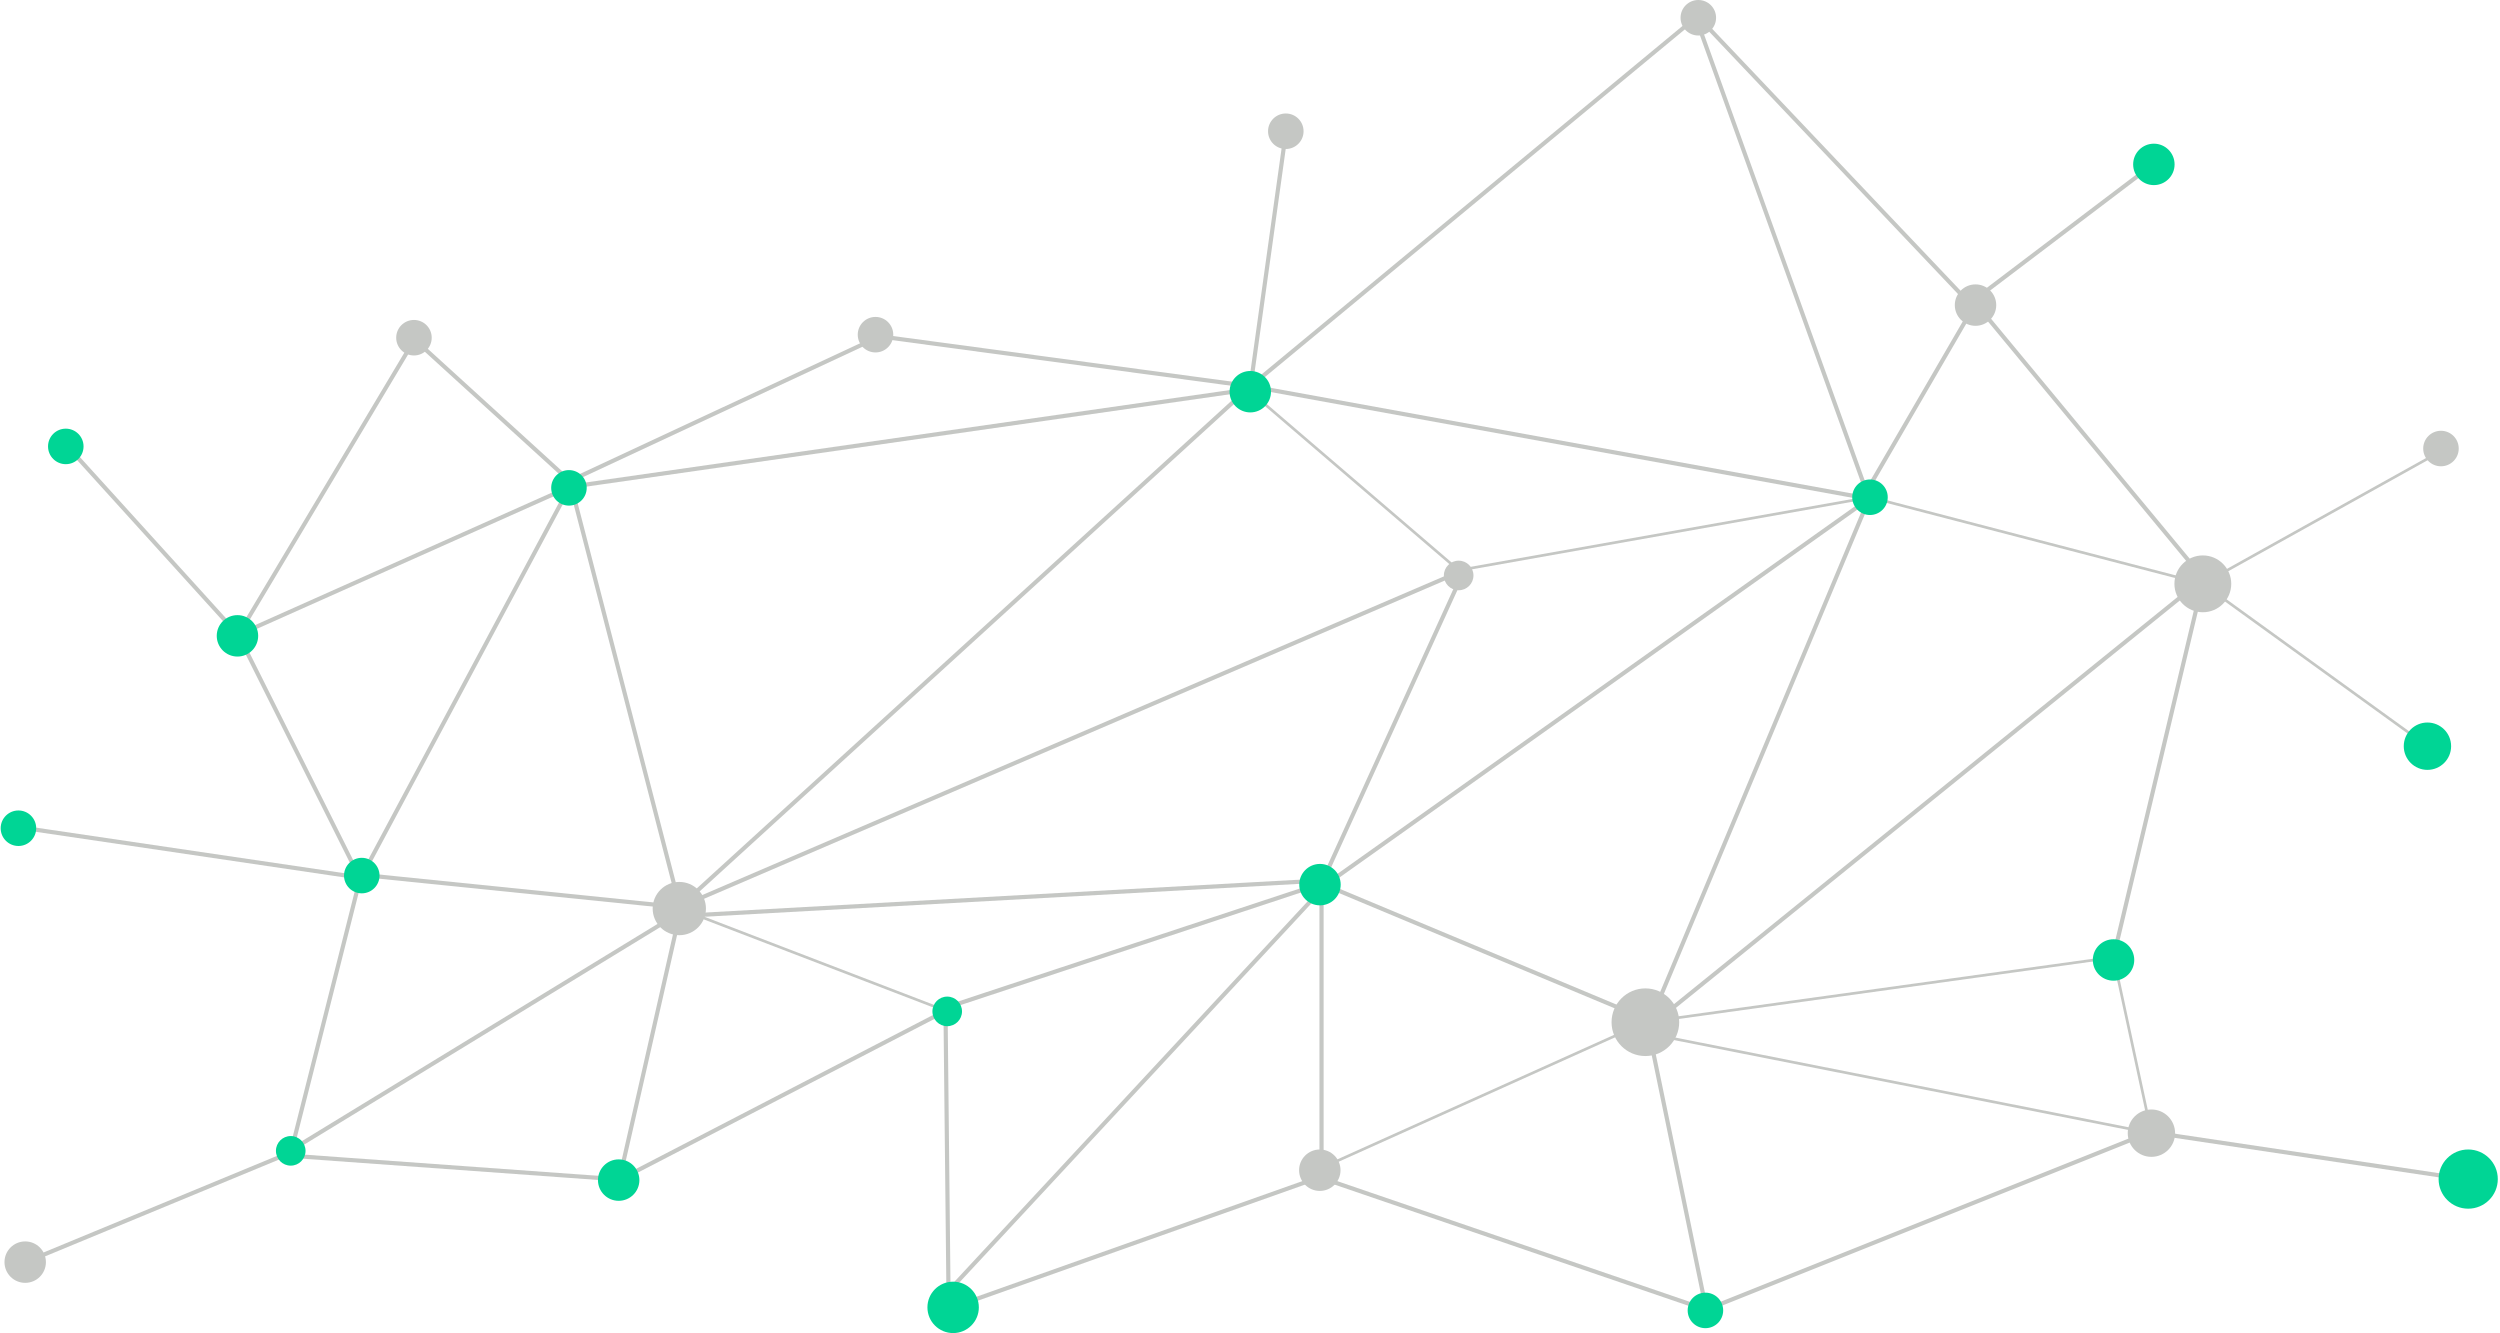 <?xml version="1.0" encoding="UTF-8"?>
<svg width="600px" height="320px" viewBox="0 0 600 320" version="1.1" xmlns="http://www.w3.org/2000/svg" xmlns:xlink="http://www.w3.org/1999/xlink">
    <title>编组 2</title>
    <g id="页面-1" stroke="none" stroke-width="1" fill="none" fill-rule="evenodd">
        <g id="Elara中文" transform="translate(-980, 0)">
            <g id="编组-3" transform="translate(980, 0)">
                <line x1="317.082" y1="282.677" x2="409.514" y2="314.328" id="路径-5" stroke="#C5C7C4"></line>
                <line x1="592.073" y1="283.073" x2="516.066" y2="271.707" id="路径-5" stroke="#C5C7C4"></line>
                <line x1="409.514" y1="314.328" x2="395.307" y2="245.424" id="路径-5" stroke="#C5C7C4"></line>
                <line x1="409.514" y1="314.328" x2="516.066" y2="271.707" id="路径-5" stroke="#C5C7C4"></line>
                <line x1="229.086" y1="313.618" x2="317.169" y2="282.362" id="路径-5" stroke="#C5C7C4"></line>
                <line x1="227.666" y1="312.907" x2="226.955" y2="245.424" id="路径-5" stroke="#C5C7C4"></line>
                <line x1="148.817" y1="282.362" x2="163.024" y2="219.852" id="路径-5" stroke="#C5C7C4"></line>
                <line x1="148.817" y1="283.073" x2="226.955" y2="242.583" id="路径-5" stroke="#C5C7C4"></line>
                <line x1="224.824" y1="312.907" x2="317.169" y2="213.459" id="路径-5" stroke="#C5C7C4"></line>
                <line x1="136.742" y1="115.431" x2="99.5" y2="81.5" id="路径-5" stroke="#C5C7C4"></line>
                <line x1="57.183" y1="152.369" x2="99.5" y2="81.5" id="路径-5" stroke="#C5C7C4"></line>
                <line x1="57.183" y1="152.369" x2="15.983" y2="106.907" id="路径-5" stroke="#C5C7C4"></line>
                <line x1="57.183" y1="152.369" x2="87.017" y2="212.038" id="路径-5" stroke="#C5C7C4"></line>
                <line x1="136.742" y1="116.852" x2="57.183" y2="152.369" id="路径-5" stroke="#C5C7C4"></line>
                <line x1="136.742" y1="115.431" x2="163.024" y2="217.011" id="路径-5" stroke="#C5C7C4"></line>
                <line x1="349.845" y1="137.452" x2="163.024" y2="217.721" id="路径-5" stroke="#C5C7C4"></line>
                <line x1="163.024" y1="217.721" x2="300.121" y2="92.7" id="路径-5" stroke="#C5C7C4"></line>
                <line x1="163.024" y1="219.852" x2="317.169" y2="211.328" id="路径-5" stroke="#C5C7C4"></line>
                <line x1="136.742" y1="116.852" x2="300.121" y2="93.41" id="路径-5" stroke="#C5C7C4"></line>
                <line x1="209.5" y1="81.5" x2="136.742" y2="115.431" id="路径-5" stroke="#C5C7C4"></line>
                <line x1="209.5" y1="80.5" x2="300.121" y2="92.7" id="路径-5" stroke="#C5C7C4"></line>
                <line x1="472.735" y1="72.81" x2="407.383" y2="3.907" id="路径-5" stroke="#C5C7C4"></line>
                <line x1="472.735" y1="72.81" x2="516.776" y2="39.424" id="路径-5" stroke="#C5C7C4"></line>
                <line x1="300.121" y1="92.7" x2="407.383" y2="3.907" id="路径-5" stroke="#C5C7C4"></line>
                <line x1="407.383" y1="5.328" x2="448.583" y2="119.693" id="路径-5" stroke="#C5C7C4"></line>
                <line x1="474.156" y1="72.81" x2="528.852" y2="138.873" id="路径-5" stroke="#C5C7C4"></line>
                <line x1="474.156" y1="72.81" x2="448.583" y2="116.852" id="路径-5" stroke="#C5C7C4"></line>
                <line x1="300.121" y1="92.7" x2="448.583" y2="119.693" id="路径-5" stroke="#C5C7C4"></line>
                <line x1="300.121" y1="92.7" x2="308.645" y2="31.61" id="路径-5" stroke="#C5C7C4"></line>
                <line x1="6.038" y1="302.962" x2="67.838" y2="277.39" id="路径-5" stroke="#C5C7C4"></line>
                <line x1="69.969" y1="277.39" x2="148.817" y2="283.073" id="路径-5" stroke="#C5C7C4"></line>
                <line x1="69.969" y1="275.969" x2="163.024" y2="219.142" id="路径-5" stroke="#C5C7C4"></line>
                <line x1="163.024" y1="217.721" x2="86.307" y2="209.907" id="路径-5" stroke="#C5C7C4"></line>
                <line x1="136.742" y1="116.852" x2="87.017" y2="209.907" id="路径-5" stroke="#C5C7C4"></line>
                <line x1="86.307" y1="210.617" x2="4.617" y2="198.542" id="路径-5" stroke="#C5C7C4"></line>
                <line x1="86.307" y1="211.328" x2="69.969" y2="275.969" id="路径-5" stroke="#C5C7C4"></line>
                <line x1="226.955" y1="241.873" x2="317.169" y2="212.038" id="路径-5" stroke="#C5C7C4"></line>
                <line x1="317.169" y1="280.942" x2="317.169" y2="212.038" id="路径-5" stroke="#C5C7C4"></line>
                <line x1="395.307" y1="244.714" x2="317.169" y2="212.038" id="路径-5" stroke="#C5C7C4"></line>
                <line x1="349.845" y1="140.293" x2="317.169" y2="212.038" id="路径-5" stroke="#C5C7C4"></line>
                <line x1="448.583" y1="119.693" x2="395.307" y2="246.845" id="路径-5" stroke="#C5C7C4"></line>
                <line x1="448.583" y1="119.693" x2="318.59" y2="212.038" id="路径-5" stroke="#C5C7C4"></line>
                <line x1="528.852" y1="138.873" x2="507.542" y2="228.376" id="路径-5" stroke="#C5C7C4"></line>
                <line x1="528.852" y1="138.873" x2="395.307" y2="246.845" id="路径-5" stroke="#C5C7C4"></line>
                <polygon id="路径-3" fill="#C5C7C4" fill-rule="nonzero" points="448.74 119.018 448.853 119.658 350.135 137.193 350.022 136.554"></polygon>
                <polygon id="路径-3" fill="#C5C7C4" fill-rule="nonzero" points="300.282 93.763 350.29 136.627 349.867 137.12 299.859 94.256"></polygon>
                <polygon id="路径-3" fill="#C5C7C4" fill-rule="nonzero" points="163.151 217.753 227.447 242.432 227.214 243.038 162.918 218.359"></polygon>
                <polygon id="路径-3" fill="#C5C7C4" fill-rule="nonzero" points="507.565 229.678 516.657 271.892 516.023 272.029 506.93 229.814"></polygon>
                <polygon id="路径-3" fill="#C5C7C4" fill-rule="nonzero" points="507.203 229.424 507.292 230.068 394.936 245.655 394.847 245.011"></polygon>
                <polygon id="路径-3" fill="#C5C7C4" fill-rule="nonzero" points="448.878 119.024 528.761 139.806 528.598 140.435 448.715 119.652"></polygon>
                <polygon id="路径-3" fill="#C5C7C4" fill-rule="nonzero" points="528.87 139.858 582.775 178.825 582.395 179.351 528.489 140.384"></polygon>
                <polygon id="路径-3" fill="#C5C7C4" fill-rule="nonzero" points="585.674 108.014 585.99 108.581 528.838 140.404 528.522 139.837"></polygon>
                <polygon id="路径-3" fill="#C5C7C4" fill-rule="nonzero" points="394.954 247.612 516.403 271.642 516.277 272.279 394.828 248.249"></polygon>
                <polygon id="路径-3" fill="#C5C7C4" fill-rule="nonzero" points="394.758 245.037 395.024 245.629 317.089 280.7 316.823 280.108"></polygon>
                <circle id="椭圆形" fill="#00D595" cx="227.331" cy="242.735" r="3.552"></circle>
                <circle id="椭圆形备份-3" fill="#00D595" cx="148.483" cy="283.225" r="4.972"></circle>
                <circle id="椭圆形备份-19" fill="#00D595" cx="228.752" cy="313.77" r="6.17"></circle>
                <circle id="椭圆形备份-14" fill="#00D595" cx="409.301" cy="314.5" r="4.262"></circle>
                <circle id="椭圆形备份" fill="#C5C7C4" cx="163.034" cy="218.056" r="6.393"></circle>
                <circle id="椭圆形备份-2" fill="#00D595" cx="316.794" cy="212.312" r="4.972"></circle>
                <circle id="椭圆形备份-15" fill="#C5C7C4" cx="516.34" cy="271.961" r="5.683"></circle>
                <circle id="椭圆形备份-5" fill="#00D595" cx="448.796" cy="119.338" r="4.262"></circle>
                <circle id="椭圆形备份-23" fill="#C5C7C4" cx="407.596" cy="4.262" r="4.262"></circle>
                <circle id="椭圆形备份-32" fill="#C5C7C4" cx="210.12" cy="80.324" r="4.262"></circle>
                <circle id="椭圆形备份-6" fill="#C5C7C4" cx="350.079" cy="138.111" r="3.552"></circle>
                <circle id="椭圆形备份-16" fill="#00D595" cx="300.07" cy="94.009" r="4.972"></circle>
                <circle id="椭圆形备份-27" fill="#C5C7C4" cx="308.594" cy="31.499" r="4.262"></circle>
                <circle id="椭圆形备份-25" fill="#00D595" cx="86.825" cy="210.14" r="4.262"></circle>
                <circle id="椭圆形备份-31" fill="#00D595" cx="69.776" cy="276.203" r="3.552"></circle>
                <circle id="椭圆形备份-26" fill="#00D595" cx="4.424" cy="198.775" r="4.262"></circle>
                <circle id="椭圆形备份-22" fill="#C5C7C4" cx="99.349" cy="81.051" r="4.262"></circle>
                <circle id="椭圆形备份-30" fill="#00D595" cx="15.79" cy="107.14" r="4.262"></circle>
                <circle id="椭圆形备份-28" fill="#00D595" cx="136.549" cy="117.085" r="4.262"></circle>
                <circle id="椭圆形备份-29" fill="#00D595" cx="56.99" cy="152.603" r="4.972"></circle>
                <circle id="椭圆形备份-7" fill="#C5C7C4" cx="474.125" cy="73.226" r="4.972"></circle>
                <circle id="椭圆形备份-8" fill="#C5C7C4" cx="528.68" cy="140.121" r="6.819"></circle>
                <circle id="椭圆形备份-9" fill="#C5C7C4" cx="585.832" cy="107.648" r="4.262"></circle>
                <circle id="椭圆形备份-12" fill="#00D595" cx="516.929" cy="39.455" r="4.972"></circle>
                <circle id="椭圆形备份-10" fill="#00D595" cx="507.248" cy="230.395" r="4.972"></circle>
                <circle id="椭圆形备份-11" fill="#00D595" cx="582.585" cy="179.088" r="5.683"></circle>
                <circle id="椭圆形" fill="#C5C7C4" cx="394.891" cy="245.333" r="8.118"></circle>
                <circle id="椭圆形备份-20" fill="#C5C7C4" cx="316.753" cy="280.85" r="4.972"></circle>
                <circle id="椭圆形备份-18" fill="#00D595" cx="592.367" cy="282.981" r="7.103"></circle>
                <circle id="椭圆形" fill="#C5C7C4" cx="6.048" cy="302.912" r="4.972"></circle>
            </g>
        </g>
    </g>
</svg>